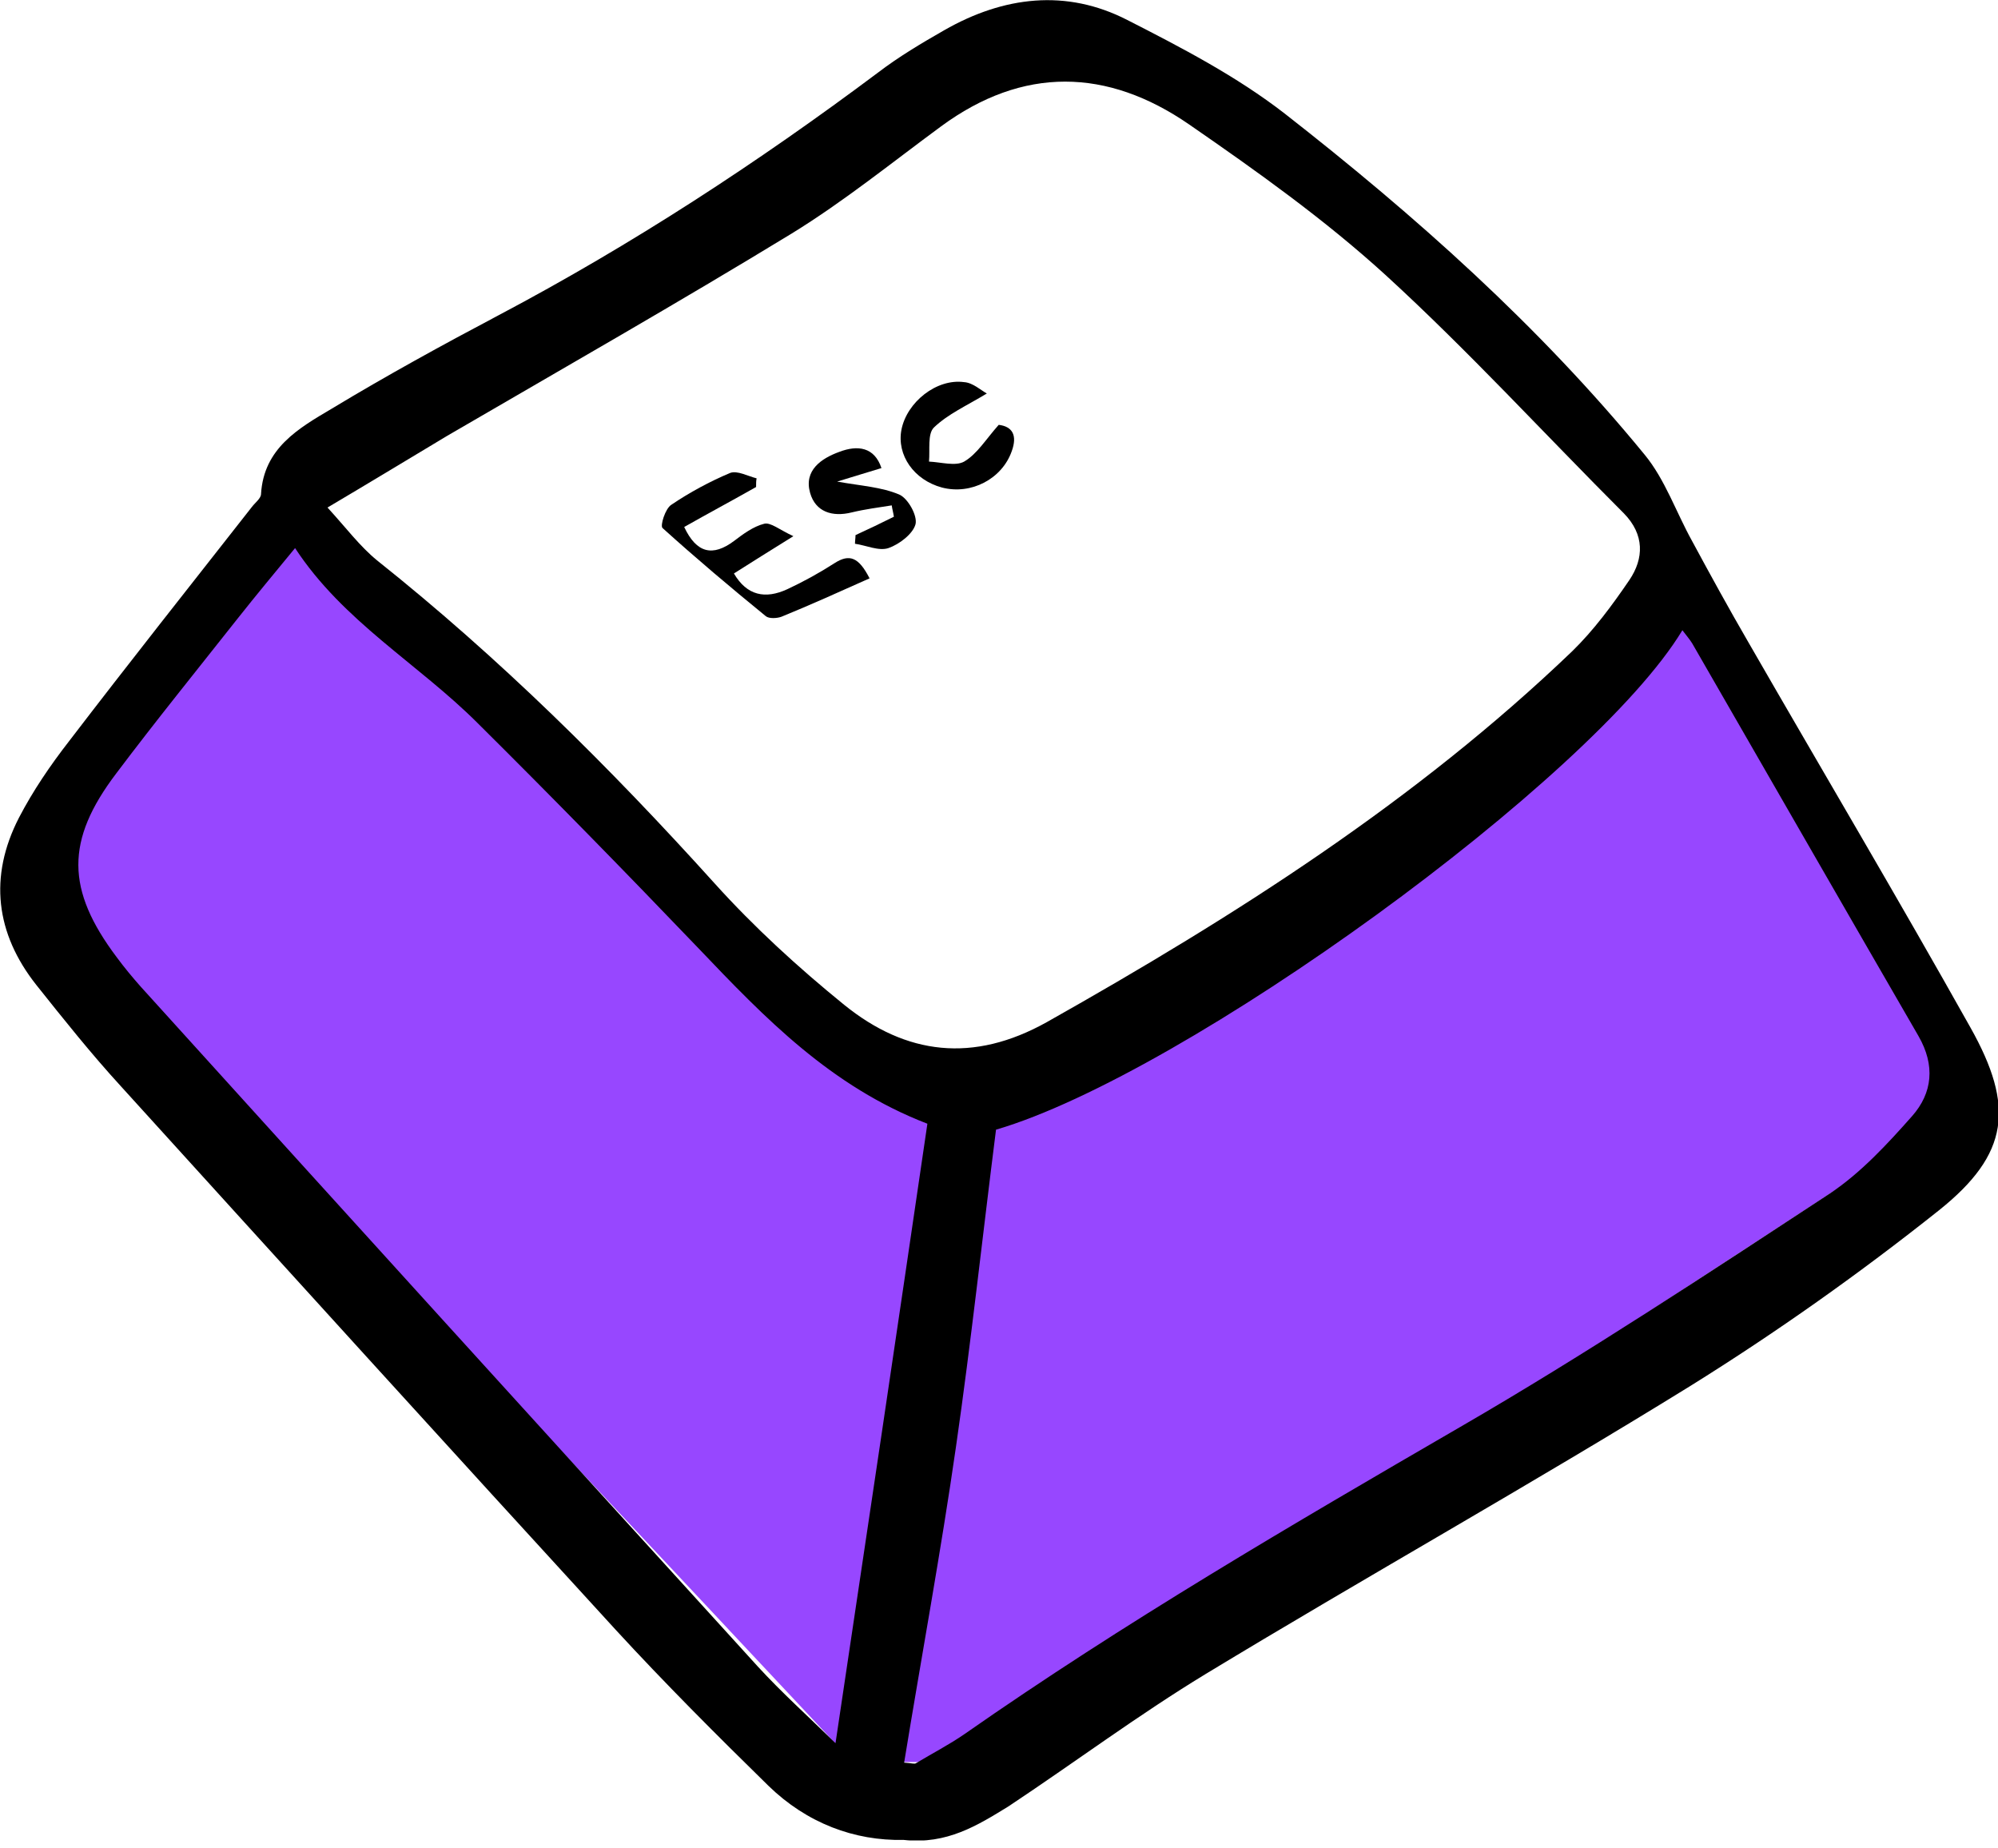 <svg width="240" height="222" viewBox="0 0 240 222" fill="none" xmlns="http://www.w3.org/2000/svg">
<g clip-path="url(#clip0_2025_962)">
<path d="M35.5 62.627L4.5 101.127V107.127L101.5 210.627L114 135.627L35.5 62.627Z" fill="#9747FF"/>
<path d="M203 73.627L116.5 133.127L106.5 211.627H111L119 209.127L235.5 133.127L203 73.627Z" fill="#9747FF"/>
<path d="M108.541 220.98C102.634 221.11 96.921 218.968 92.312 214.488C86.08 208.386 79.848 202.154 73.94 195.727C54.076 174.045 34.276 152.232 14.541 130.485C10.97 126.59 7.66 122.435 4.349 118.28C-0.52 112.113 -1.364 105.297 2.272 98.221C3.959 94.975 6.037 91.924 8.309 89.003C15.515 79.59 22.915 70.242 30.251 60.893C30.64 60.374 31.355 59.855 31.355 59.335C31.679 53.817 35.899 51.416 39.859 49.078C46.415 45.118 53.167 41.418 59.918 37.848C75.888 29.408 91.014 19.541 105.49 8.7C107.957 6.817 110.684 5.194 113.41 3.636C120.551 -0.454 128.082 -1.362 135.417 2.403C141.909 5.714 148.531 9.154 154.308 13.633C170.018 25.903 184.884 39.146 197.543 54.596C200.01 57.583 201.309 61.478 203.256 64.983C205.463 69.073 207.67 73.098 210.007 77.123C218.901 92.573 227.99 107.894 236.689 123.409C242.012 132.887 241.363 138.6 232.923 145.351C223.38 152.946 213.383 160.022 203.061 166.449C183.846 178.329 164.111 189.365 144.83 201.05C136.716 205.984 129.055 211.697 121.135 216.955C117.435 219.227 113.735 221.564 108.541 220.98ZM39.339 60.958C41.547 63.36 43.234 65.632 45.312 67.32C59.983 79.005 73.226 92.119 85.82 106.076C90.559 111.334 95.883 116.203 101.401 120.682C108.866 126.72 116.916 127.694 125.745 122.76C148.336 110.036 170.083 96.209 188.844 78.226C191.441 75.695 193.648 72.708 195.726 69.657C197.478 67.061 197.543 64.204 195.076 61.672C185.534 52.13 176.38 42.132 166.448 33.044C159.112 26.357 150.998 20.58 142.818 14.932C133.015 8.18 122.888 7.921 113.021 15.191C107.113 19.541 101.336 24.215 95.103 28.045C81.471 36.355 67.579 44.275 53.751 52.324C49.207 55.051 44.598 57.842 39.339 60.958ZM119.642 135.678C118.019 148.467 116.656 161.126 114.838 173.72C113.021 186.379 110.684 198.973 108.606 211.697C109.58 211.762 109.84 211.892 110.035 211.762C111.982 210.593 113.995 209.554 115.877 208.256C135.028 194.883 155.152 183.133 175.406 171.383C190.532 162.619 205.139 152.946 219.81 143.339C223.51 140.872 226.691 137.431 229.677 134.055C232.144 131.264 232.469 127.953 230.457 124.448C221.368 108.738 212.345 93.028 203.256 77.253C202.931 76.733 202.477 76.214 202.088 75.695C191.376 93.482 142.299 129.057 119.642 135.678ZM111.398 134.964C99.778 130.485 91.858 122.24 83.938 113.931C75.174 104.778 66.345 95.754 57.386 86.86C50.246 79.719 41.222 74.656 35.444 65.827C33.042 68.748 30.77 71.475 28.563 74.266C23.694 80.434 18.696 86.601 13.957 92.898C7.854 100.948 7.919 106.855 14.022 114.97C14.93 116.203 15.904 117.372 16.878 118.475C41.547 145.741 66.28 172.941 91.014 200.141C93.87 203.257 97.051 206.114 100.362 209.36C104.127 184.237 107.762 159.763 111.398 134.964Z" fill="black"/>
<path d="M90.821 58.491C87.964 60.114 85.043 61.672 82.186 63.294C83.68 66.475 85.627 66.865 88.159 64.982C89.263 64.138 90.496 63.23 91.794 62.905C92.573 62.71 93.612 63.619 95.3 64.398C92.379 66.216 90.301 67.514 88.159 68.877C89.717 71.539 91.924 71.993 94.586 70.76C96.533 69.851 98.416 68.812 100.234 67.644C102.051 66.475 103.155 66.93 104.453 69.462C100.818 71.085 97.377 72.643 93.872 74.071C93.352 74.266 92.379 74.331 91.989 74.006C87.769 70.565 83.615 67.06 79.59 63.424C79.265 63.165 79.914 61.087 80.629 60.633C82.836 59.14 85.238 57.841 87.704 56.803C88.549 56.478 89.847 57.192 90.885 57.452C90.821 57.712 90.821 58.101 90.821 58.491Z" fill="black"/>
<path d="M118.539 47.26C116.072 48.753 113.865 49.727 112.177 51.349C111.398 52.129 111.722 54.011 111.592 55.439C113.021 55.504 114.773 56.023 115.812 55.439C117.37 54.53 118.409 52.778 119.967 51.025C121.59 51.22 122.239 52.258 121.525 54.206C120.356 57.517 116.656 59.464 113.15 58.555C109.775 57.646 107.697 54.66 108.282 51.609C108.931 48.298 112.501 45.442 115.812 45.896C116.851 45.961 117.825 46.87 118.539 47.26Z" fill="black"/>
<path d="M107.115 60.698C105.492 60.957 103.934 61.152 102.311 61.542C99.974 62.126 97.961 61.477 97.312 59.205C96.533 56.478 98.675 55.05 100.818 54.271C103.025 53.427 105.037 53.687 105.881 56.218C104.128 56.738 102.505 57.257 100.558 57.841C103.479 58.361 105.881 58.49 108.023 59.399C109.062 59.854 110.231 61.931 109.971 62.97C109.646 64.138 108.023 65.372 106.725 65.826C105.556 66.216 104.063 65.502 102.7 65.307C102.7 64.982 102.765 64.593 102.765 64.268C104.323 63.554 105.816 62.84 107.374 62.061C107.309 61.607 107.179 61.152 107.115 60.698Z" fill="black"/>
</g>
<defs>
<clipPath id="clip0_2025_962">
<rect width="240" height="221.044" fill="white"/>
</clipPath>
</defs>
</svg>

